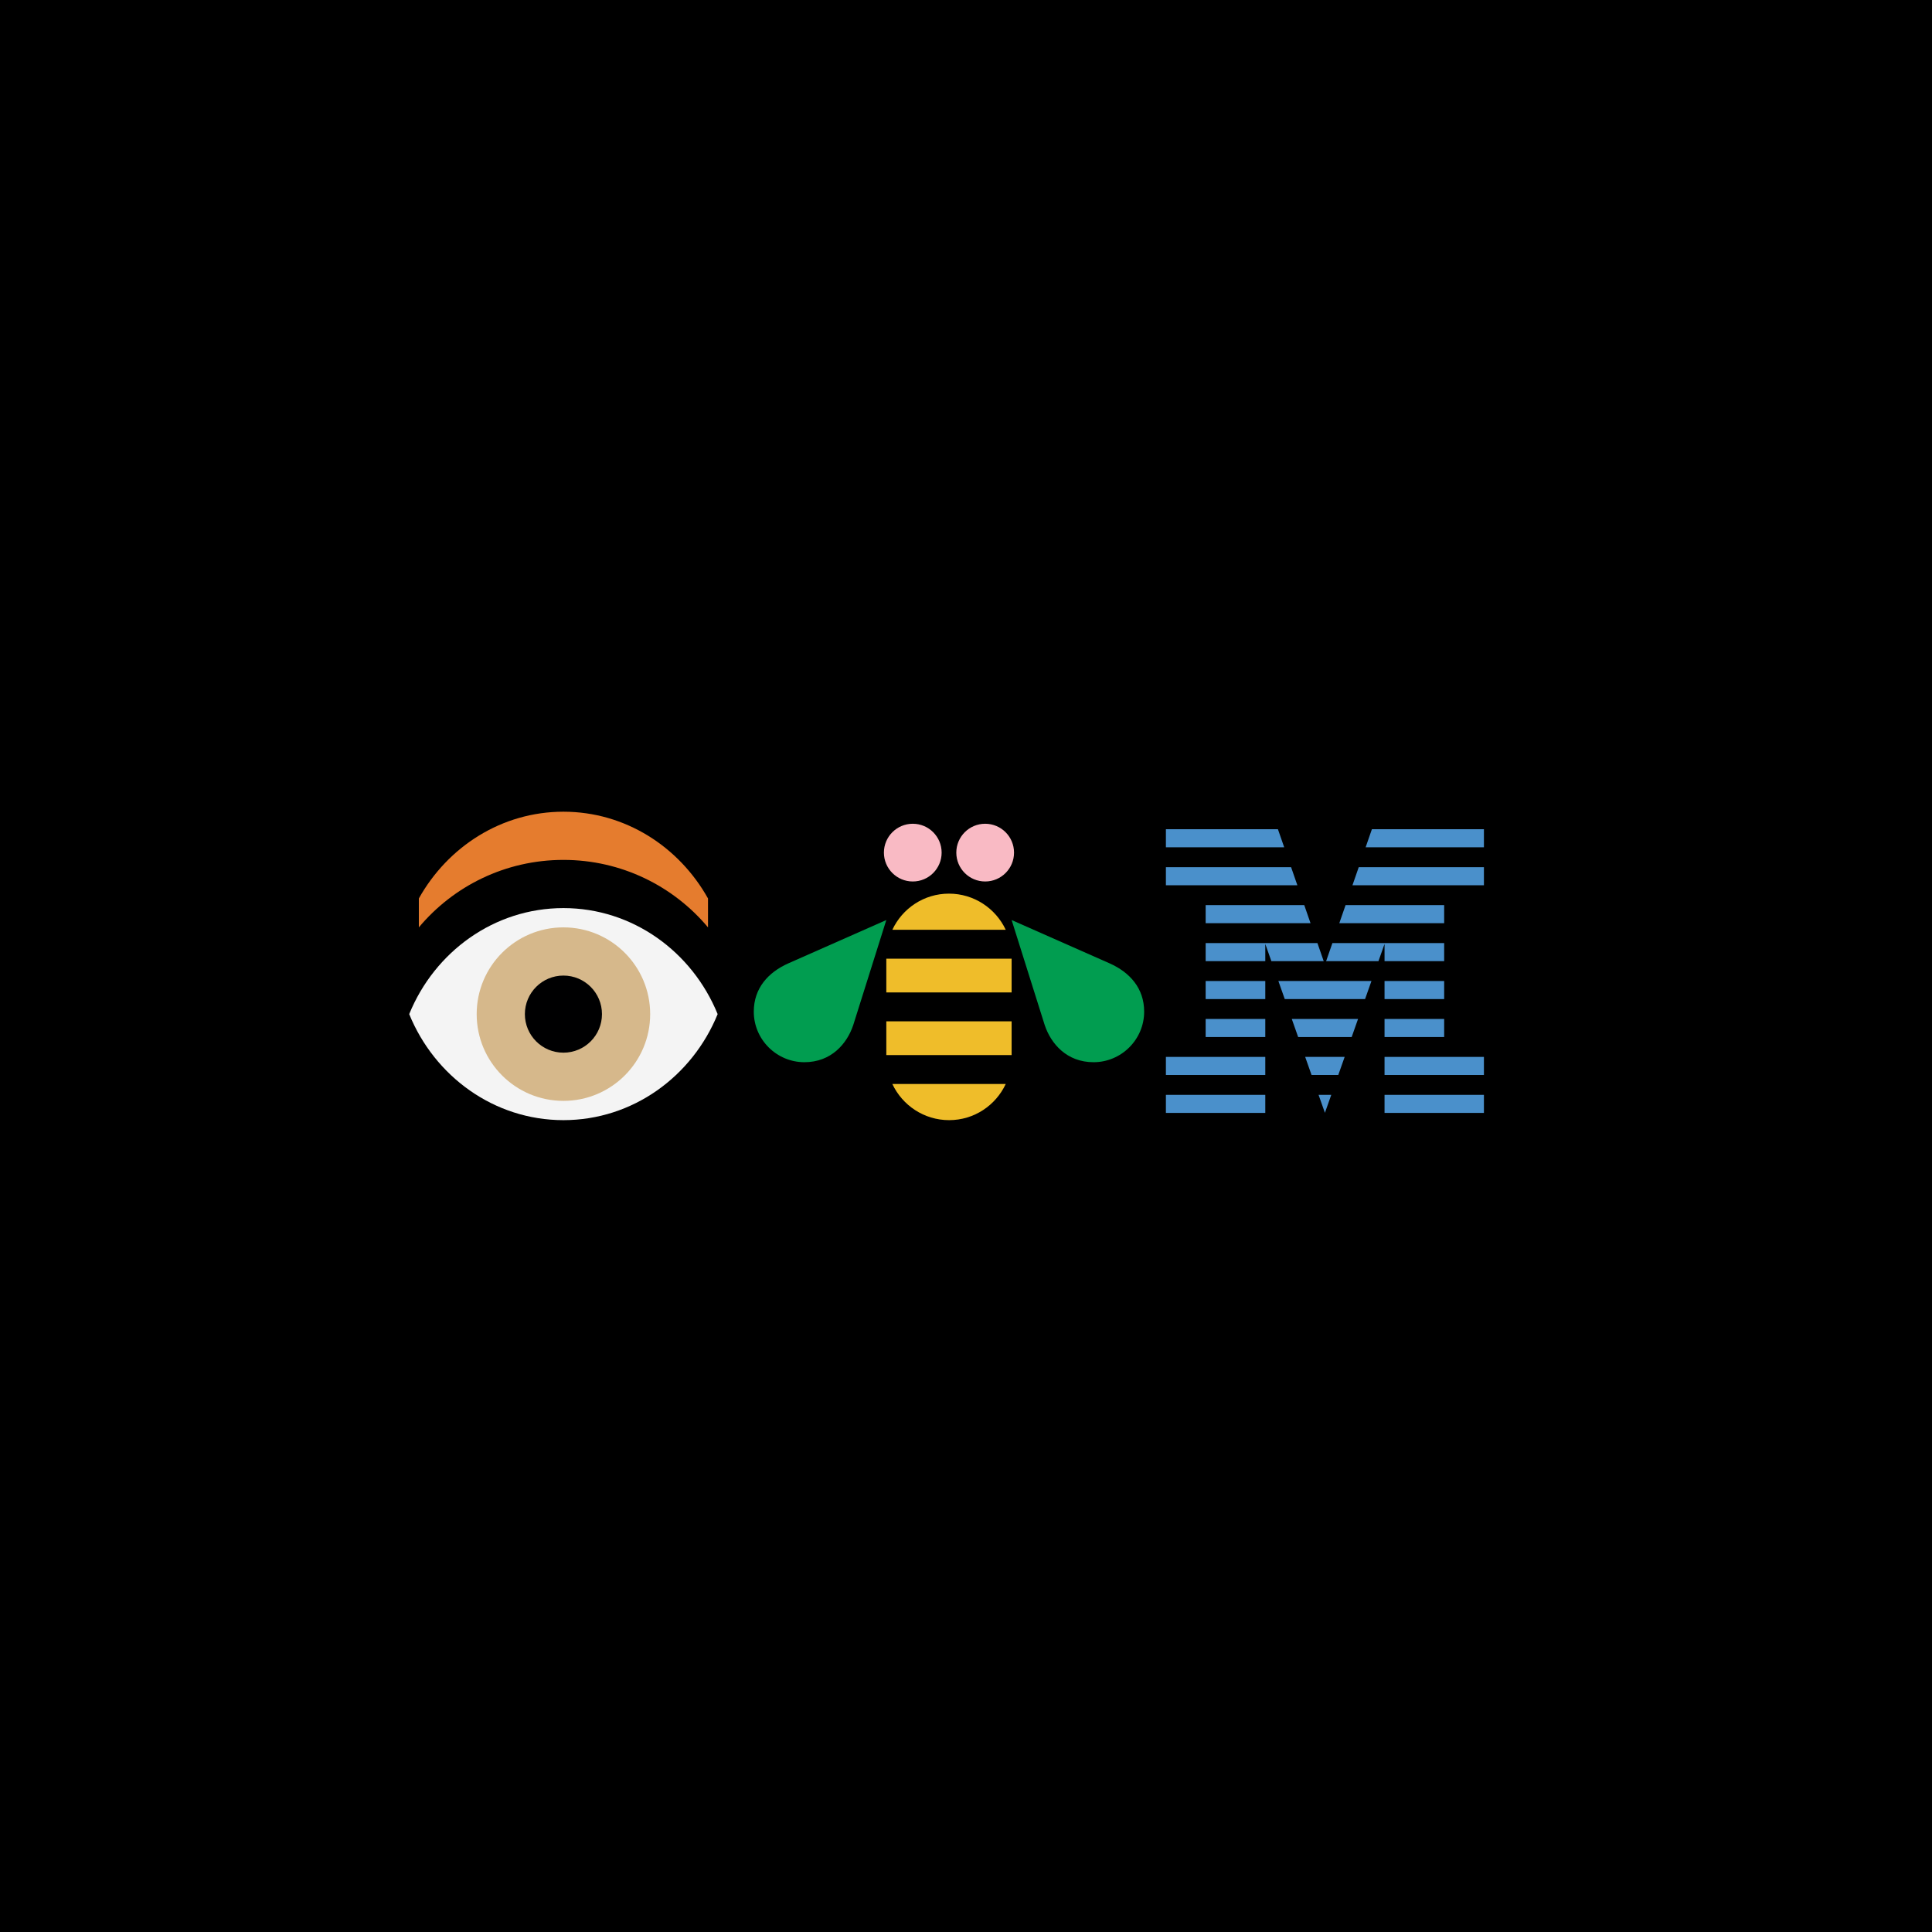 <?xml version="1.0" encoding="UTF-8"?>
<svg width="288px" height="288px" viewBox="0 0 288 288" version="1.1" xmlns="http://www.w3.org/2000/svg" xmlns:xlink="http://www.w3.org/1999/xlink">
    <!-- Generator: Sketch 64 (93537) - https://sketch.com -->
    <title>Group 15</title>
    <desc>Created with Sketch.</desc>
    <g id="Desktop" stroke="none" stroke-width="1" fill="none" fill-rule="evenodd">
        <g id="IDL-Rebus" transform="translate(-352, -3912)">
            <g id="Group-15" transform="translate(352, 3912)">
                <rect id="Rectangle-16-Copy-151" fill="#000000" x="0" y="0" width="288" height="288"></rect>
                <g id="Group-25" transform="translate(61, 121)">
                    <path d="M104.432,22.616 L89.801,16.148 L94.734,31.813 C95.67,34.604 98.03,37.341 102.014,37.341 C106.162,37.341 109.557,33.956 109.557,29.808 C109.557,26.295 107.397,23.946 104.432,22.616 Z" id="Path" fill="#019D50"></path>
                    <polygon id="Path" fill="#4A90CB" points="136.321 22.275 135.386 19.582 118.725 19.582 118.725 22.275 127.614 22.275 127.614 19.719 128.52 22.275"></polygon>
                    <polygon id="Path" fill="#4A90CB" points="129.499 2.612 112.799 2.612 112.799 5.306 130.434 5.306"></polygon>
                    <polygon id="Path" fill="#4A90CB" points="131.462 8.269 112.799 8.269 112.799 10.962 132.396 10.962"></polygon>
                    <polygon id="Path" fill="#4A90CB" points="140.609 10.962 160.206 10.962 160.206 8.269 141.544 8.269"></polygon>
                    <polygon id="Path" fill="#4A90CB" points="118.725 16.619 134.359 16.619 133.424 13.925 118.725 13.925"></polygon>
                    <polygon id="Path" fill="#4A90CB" points="130.517 27.932 142.489 27.932 143.44 25.238 129.566 25.238"></polygon>
                    <polygon id="Path" fill="#4A90CB" points="132.514 33.588 140.492 33.588 141.443 30.895 131.563 30.895"></polygon>
                    <polygon id="Path" fill="#4A90CB" points="134.511 39.245 138.495 39.245 139.446 36.551 133.56 36.551"></polygon>
                    <polygon id="Path" fill="#4A90CB" points="136.503 44.887 137.449 42.208 135.557 42.208"></polygon>
                    <polygon id="Path" fill="#4A90CB" points="143.506 2.612 142.572 5.306 160.206 5.306 160.206 2.612"></polygon>
                    <polygon id="Path" fill="#4A90CB" points="154.28 13.925 139.581 13.925 138.647 16.619 154.28 16.619"></polygon>
                    <polygon id="Path" fill="#4A90CB" points="145.391 22.275 154.28 22.275 154.28 19.582 137.619 19.582 136.684 22.275 144.486 22.275 145.391 19.71"></polygon>
                    <polygon id="Path" fill="#4A90CB" points="145.391 27.932 154.28 27.932 154.28 25.238 145.391 25.238"></polygon>
                    <polygon id="Path" fill="#4A90CB" points="145.391 33.588 154.28 33.588 154.28 30.895 145.391 30.895"></polygon>
                    <polygon id="Path" fill="#4A90CB" points="145.391 39.245 160.206 39.245 160.206 36.551 145.391 36.551"></polygon>
                    <polygon id="Path" fill="#4A90CB" points="145.391 44.901 160.206 44.901 160.206 42.208 145.391 42.208"></polygon>
                    <polygon id="Path" fill="#4A90CB" points="118.725 27.932 127.614 27.932 127.614 25.238 118.725 25.238"></polygon>
                    <polygon id="Path" fill="#4A90CB" points="118.725 33.588 127.614 33.588 127.614 30.895 118.725 30.895"></polygon>
                    <polygon id="Path" fill="#4A90CB" points="112.799 39.245 127.614 39.245 127.614 36.551 112.799 36.551"></polygon>
                    <polygon id="Path" fill="#4A90CB" points="112.799 44.901 127.614 44.901 127.614 42.208 112.799 42.208"></polygon>
                    <path d="M72.021,40.59 C73.511,43.766 76.741,45.978 80.481,45.978 C84.225,45.978 87.434,43.77 88.923,40.59 L72.021,40.59 Z" id="Path" fill="#EFBD2A"></path>
                    <polygon id="Path" fill="#EFBD2A" points="89.801 31.251 71.122 31.251 71.122 36.28 89.8 36.28"></polygon>
                    <polygon id="Path" fill="#EFBD2A" points="89.801 21.911 71.122 21.911 71.122 26.94 89.8 26.94"></polygon>
                    <path d="M88.923,17.601 C87.432,14.425 84.202,12.213 80.462,12.213 C76.718,12.213 73.51,14.421 72.021,17.601 L88.923,17.601 Z" id="Path" fill="#EFBD2A"></path>
                    <path d="M51.366,29.808 C51.366,33.956 54.762,37.341 58.91,37.341 C62.894,37.341 65.253,34.604 66.189,31.813 L71.122,16.148 L56.491,22.616 C53.527,23.946 51.366,26.295 51.366,29.808 Z" id="Path" fill="#019D50"></path>
                    <path d="M85.858,1.796 C83.482,1.796 81.555,3.722 81.555,6.098 C81.555,8.475 83.482,10.401 85.858,10.401 C88.234,10.401 90.16,8.475 90.16,6.098 C90.16,3.722 88.234,1.796 85.858,1.796 Z" id="Path" fill="#F9BAC4"></path>
                    <path d="M75.066,1.796 C72.69,1.796 70.763,3.722 70.763,6.098 C70.763,8.475 72.69,10.401 75.066,10.401 C77.442,10.401 79.368,8.475 79.368,6.098 C79.368,3.722 77.442,1.796 75.066,1.796 Z" id="Path" fill="#F9BAC4"></path>
                    <path d="M22.989,-5.24527282e-13 C13.793,-5.24527282e-13 5.763,5.198 1.437,12.931 L1.437,17.242 C6.585,11.096 14.328,7.184 22.989,7.184 C31.65,7.184 39.393,11.096 44.541,17.242 L44.541,12.931 C40.215,5.198 32.185,-5.24527282e-13 22.989,-5.24527282e-13 Z" id="Path" fill="#E57C2E"></path>
                    <path d="M45.978,30.173 C42.193,39.46 33.325,45.978 22.989,45.978 C12.653,45.978 3.785,39.46 0,30.173 C3.785,20.886 12.653,14.368 22.989,14.368 C33.325,14.368 42.193,20.886 45.978,30.173 Z" id="Path" fill="#F4F4F4"></path>
                    <path d="M35.92,30.173 C35.92,23.031 30.131,17.242 22.989,17.242 C15.847,17.242 10.058,23.031 10.058,30.173 C10.058,37.315 15.847,43.105 22.989,43.105 C30.131,43.105 35.92,37.315 35.92,30.173 Z" id="Path" fill="#D6B88B"></path>
                    <path d="M28.736,30.173 C28.736,33.347 26.163,35.92 22.989,35.92 C19.815,35.92 17.242,33.347 17.242,30.173 C17.242,26.999 19.815,24.426 22.989,24.426 C26.163,24.426 28.736,26.999 28.736,30.173 L28.736,30.173 Z" id="Path" fill="#000001"></path>
                </g>
            </g>
        </g>
    </g>
</svg>